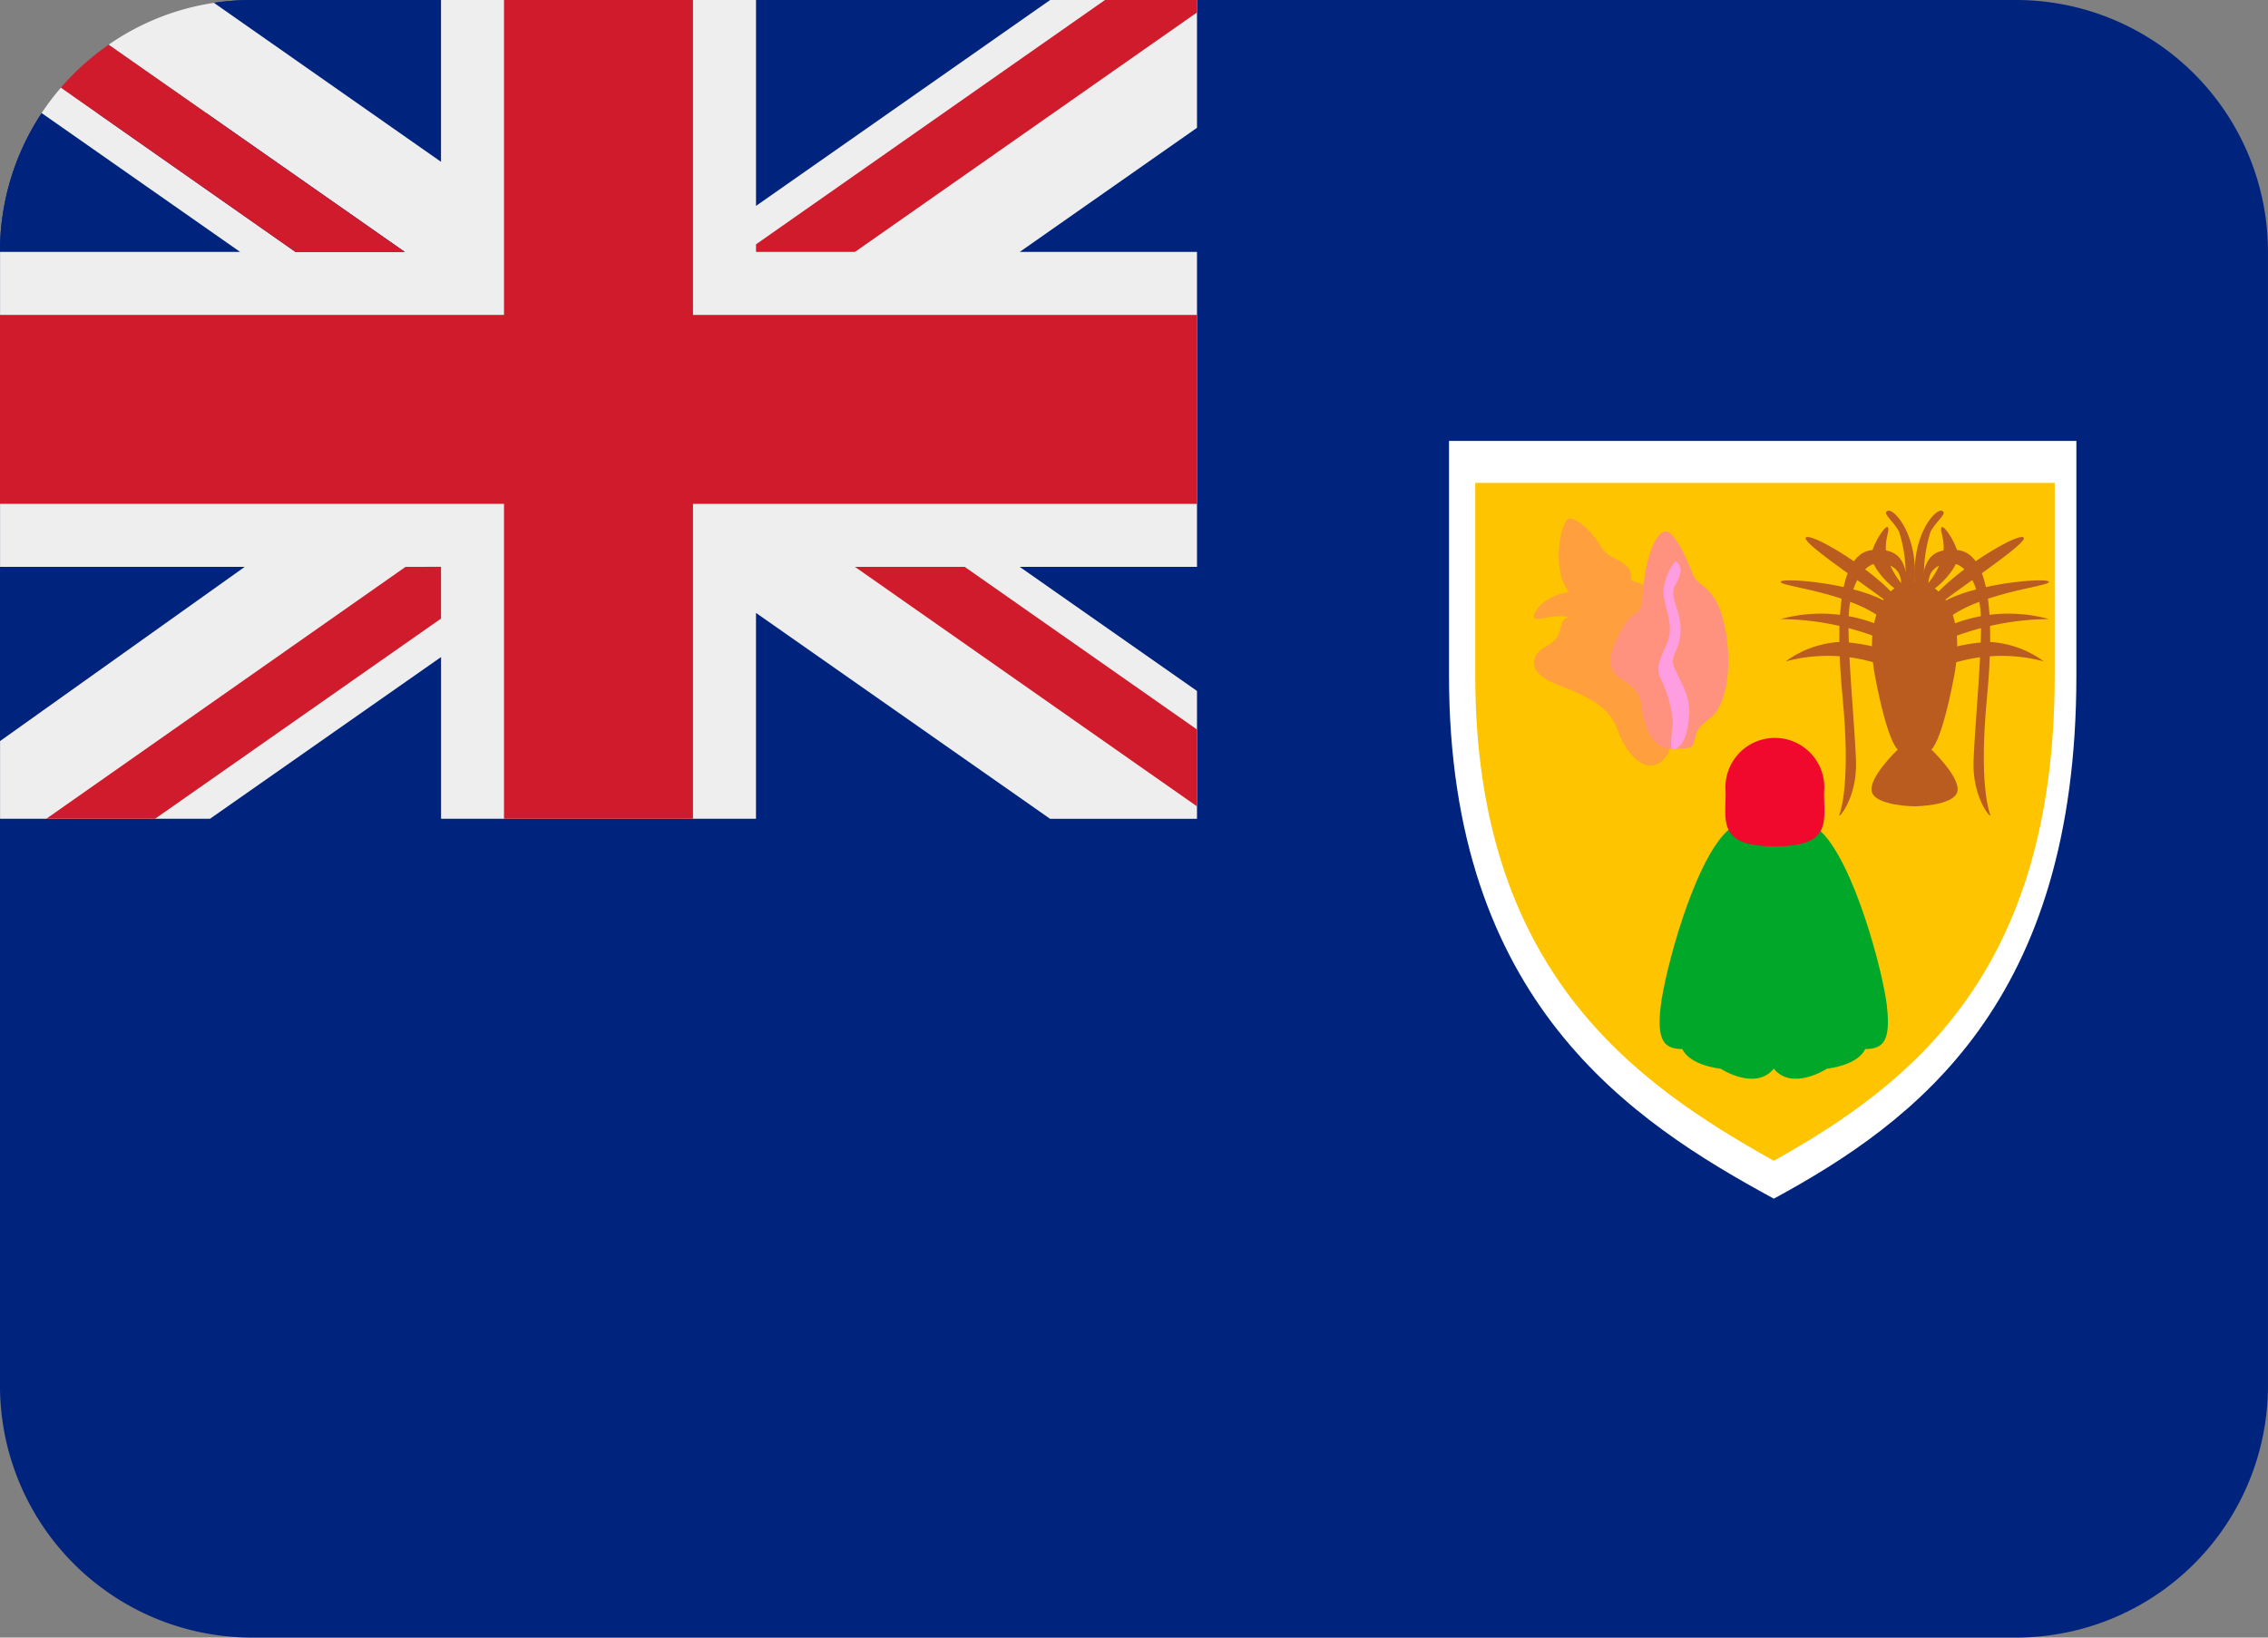 <svg id="TCA" xmlns="http://www.w3.org/2000/svg" width="94" height="67.889" viewBox="0 0 94 67.889">
  <rect x="0" y="0" width="94" height="67.889" fill="#808080" stroke="none"/>
  <path id="Path_41286" data-name="Path 41286" d="M83.556,142.222H10.445a10.481,10.481,0,0,0-1.577.118l-.01,4.58-7.128-.01A10.4,10.4,0,0,0,0,152.666v47a10.445,10.445,0,0,0,10.444,10.444H83.556A10.445,10.445,0,0,0,94,199.666v-47a10.445,10.445,0,0,0-10.444-10.444Z" transform="translate(-0.001 -142.222)" fill="#00247d"/>
  <path id="Path_41287" data-name="Path 41287" d="M654.222,341.333v9.729c0,13.525,7.538,18.466,13.463,21.685,5.927-3.219,12.539-8.16,12.539-21.685v-9.729Z" transform="translate(-594.166 -323.055)" fill="#fff"/>
  <path id="Path_41288" data-name="Path 41288" d="M678.458,388.408c-5.75-3.214-12.374-7.854-12.374-20.116v-7.987H690.1v7.987C690.1,380.554,684.208,385.194,678.458,388.408Z" transform="translate(-604.94 -340.286)" fill="#fec400"/>
  <path id="Path_41289" data-name="Path 41289" d="M758.739,518.211c-.162-1.428-1.347-5.917-2.734-7.261s-1.958-.306-1.958-.306-.572-1.039-1.958.306-2.569,5.833-2.734,7.261.162,1.755.9,1.755c.326.695,1.59.815,1.59.815s1.428.937,2.2,0c.776.937,2.2,0,2.2,0s1.264-.123,1.59-.815c.736,0,1.063-.326.9-1.755Z" transform="translate(-680.529 -476.476)" fill="#00a728"/>
  <path id="Path_41290" data-name="Path 41290" d="M783.047,477.672c0,1.243.329,2.248-2.039,2.248s-2.039-1.008-2.039-2.248a2.049,2.049,0,1,1,4.079,0Z" transform="translate(-707.447 -444.834)" fill="#f0082d"/>
  <path id="Path_41291" data-name="Path 41291" d="M698.181,386.125c-.653,1.1-1.674.326-2.12-.979s-2.243-1.674-2.9-2.039-.815-.979,0-1.428.326-1.021.9-1.183c-.734-.162-1.392.245-1.452,0s.512-.924,1.452-1.034c-.776-.966-.326-3.005,0-3.047s.995.572,1.334,1.183,1.319.491,1.238,1.347c.2.2.9.081,1.551,1.144S698.181,386.125,698.181,386.125Z" transform="translate(-629.029 -354.914)" fill="#ff9f3e"/>
  <path id="Path_41292" data-name="Path 41292" d="M729.819,391.279c-.924.07-1.269-.734-1.433-1.917s-1.836-.742-1.06-2.512,1.065-.7,1.144-2.071.527-2.514.935-2.514.937,1.264,1.144,1.8.99.407,1.332,2.243-.065,3.183-.514,3.59-.653.467-.734.927-.206.41-.812.457Z" transform="translate(-660.374 -360.23)" fill="#ff927f"/>
  <path id="Path_41293" data-name="Path 41293" d="M749.5,395.548c.279.2.29.491,0,.979s.188.979.214,1.8-.4,1.1-.308,1.509.741,1.183.661,2.12-.274,1.225-.567,1.387-.167-.491-.107-1.1a5.273,5.273,0,0,0-.551-1.917c-.2-.611.274-1.06.4-1.674s-.2-1.17-.24-1.809a2.222,2.222,0,0,1,.5-1.29Z" transform="translate(-680.059 -372.293)" fill="#fe9de0"/>
  <path id="Path_41294" data-name="Path 41294" d="M852.205,376.5a5.928,5.928,0,0,0-.2-2.773c-.285-.491-.734-.776-.449-.856s1.632,1.347.9,4.243S852.205,376.5,852.205,376.5Z" transform="translate(-773.3 -351.698)" fill="#ba5b1f"/>
  <path id="Path_41295" data-name="Path 41295" d="M819.2,382.924c-.551-.321-1.264-1.138-1.193-1.585s.6-1.264.684-1.1-.245.668,0,1.334a3.19,3.19,0,0,0,.7,1.146c.329.447-.188.206-.188.206Zm-.3.619c-.329-.4-3.961-2.734-3.6-2.9s3.494,1.8,3.99,2.9S818.9,383.542,818.9,383.542Z" transform="translate(-740.438 -358.369)" fill="#ba5b1f"/>
  <path id="Path_41296" data-name="Path 41296" d="M808.4,406.123c-1.329-1.319-4.611-1.551-4.447-1.755s4.371.183,4.958,1.4S808.4,406.123,808.4,406.123Z" transform="translate(-730.146 -380.257)" fill="#ba5b1f"/>
  <path id="Path_41297" data-name="Path 41297" d="M808.17,420.4a11.5,11.5,0,0,0-4.36-.9,6.325,6.325,0,0,1,4.509.447c1.982,1.227-.149.454-.149.454Zm.091,1.1a6.773,6.773,0,0,0-4.243-.245,4.191,4.191,0,0,1,2.285-.809,7.578,7.578,0,0,1,2.47.556C809.076,421.21,808.8,421.738,808.261,421.5Z" transform="translate(-730.009 -393.835)" fill="#ba5b1f"/>
  <path id="Path_41298" data-name="Path 41298" d="M833.354,392.263c-.188-1-.191-1.849-1.535-1.747s-1.588,2.616-1.251,6.126-.073,4.658-.136,4.859.749-.7.692-2.248-.4-4.958-.29-6.212.718-2.193,1.528-1.948.627.877.6,1.642.389-.473.389-.473Z" transform="translate(-754.199 -367.716)" fill="#ba5b1f"/>
  <path id="Path_41299" data-name="Path 41299" d="M847.461,411.839s.407-.23.938-3-.611-3.958-1.632-3.958-2.162,1.183-1.632,3.958.937,3,.937,3-1.251,1.188-1.073,1.765,1.768.59,1.768.59,1.59-.013,1.768-.59S847.461,411.839,847.461,411.839Z" transform="translate(-767.415 -380.767)" fill="#ba5b1f"/>
  <path id="Path_41300" data-name="Path 41300" d="M864.9,376.5a5.928,5.928,0,0,1,.2-2.773c.285-.488.734-.776.449-.856s-1.632,1.347-.9,4.243S864.9,376.5,864.9,376.5Z" transform="translate(-785.081 -351.698)" fill="#ba5b1f"/>
  <path id="Path_41301" data-name="Path 41301" d="M868.082,382.924c.551-.321,1.264-1.138,1.193-1.585s-.6-1.264-.684-1.1.245.668,0,1.334a3.191,3.191,0,0,1-.7,1.146c-.329.447.188.206.188.206Zm.3.619c.329-.4,3.964-2.734,3.6-2.9s-3.494,1.8-3.99,2.9S868.383,383.543,868.383,383.543Z" transform="translate(-788.125 -358.369)" fill="#ba5b1f"/>
  <path id="Path_41302" data-name="Path 41302" d="M869.8,406.123c1.329-1.319,4.611-1.551,4.447-1.755s-4.371.183-4.958,1.4S869.8,406.123,869.8,406.123Z" transform="translate(-789.333 -380.257)" fill="#ba5b1f"/>
  <path id="Path_41303" data-name="Path 41303" d="M867.755,420.4a11.5,11.5,0,0,1,4.361-.9,6.332,6.332,0,0,0-4.512.447C865.622,421.171,867.755,420.4,867.755,420.4Zm-.094,1.1a6.773,6.773,0,0,1,4.243-.245,4.191,4.191,0,0,0-2.285-.809,7.577,7.577,0,0,0-2.47.556C866.847,421.21,867.121,421.738,867.661,421.5Z" transform="translate(-787.195 -393.835)" fill="#ba5b1f"/>
  <path id="Path_41304" data-name="Path 41304" d="M866.758,392.263c.188-1,.191-1.849,1.535-1.747s1.585,2.616,1.251,6.126.073,4.658.136,4.859-.749-.7-.692-2.248.4-4.958.29-6.212-.718-2.193-1.527-1.948-.627.877-.6,1.642-.389-.473-.389-.473Z" transform="translate(-787.192 -367.716)" fill="#ba5b1f"/>
  <path id="Path_41305" data-name="Path 41305" d="M49.611,176.166V142.222H10.444a11.347,11.347,0,0,0-1.577.118l-.01,4.58-7.128-.01s-.11.154-.332.535A10.414,10.414,0,0,0,0,152.666v23.5Z" transform="translate(0 -142.222)" fill="#00247d"/>
  <path id="Path_41306" data-name="Path 41306" d="M49.609,142.221H43.523l-12.191,8.536v-8.536H18.276v6.708l-9.41-6.59A10.293,10.293,0,0,0,4.5,144.075l12.277,8.59H12.244l-9.721-6.812a10.824,10.824,0,0,0-.8,1.055l8.228,5.757H0v13.055H10.142L0,172.943v3.222H8.7l9.578-6.705v6.705H31.331V167.63l12.189,8.536h6.089v-5.3l-7.35-5.146h7.35V152.665H42.261l7.348-5.146v-5.3Z" transform="translate(0.002 -142.221)" fill="#eee"/>
  <path id="Path_41307" data-name="Path 41307" d="M28.722,142.222H20.889v13.055H0v7.833H20.889v13.055h7.833V163.111H49.611v-7.833H28.722Z" transform="translate(0 -142.222)" fill="#cf1b2b"/>
  <path id="Path_41308" data-name="Path 41308" d="M68.572,142.222H64.758L50.295,152.35v.316h4.1l14.176-9.927Zm-45.109,1.854a10.579,10.579,0,0,0-1.977,1.778l9.721,6.812h4.53l-12.275-8.59Zm12.306,21.646L20.878,176.166h4.509l11.852-8.3v-2.146Zm32.8,9.927v-3.186l-9.627-6.742H54.394Z" transform="translate(-18.961 -142.222)" fill="#cf1b2b"/>
</svg>
